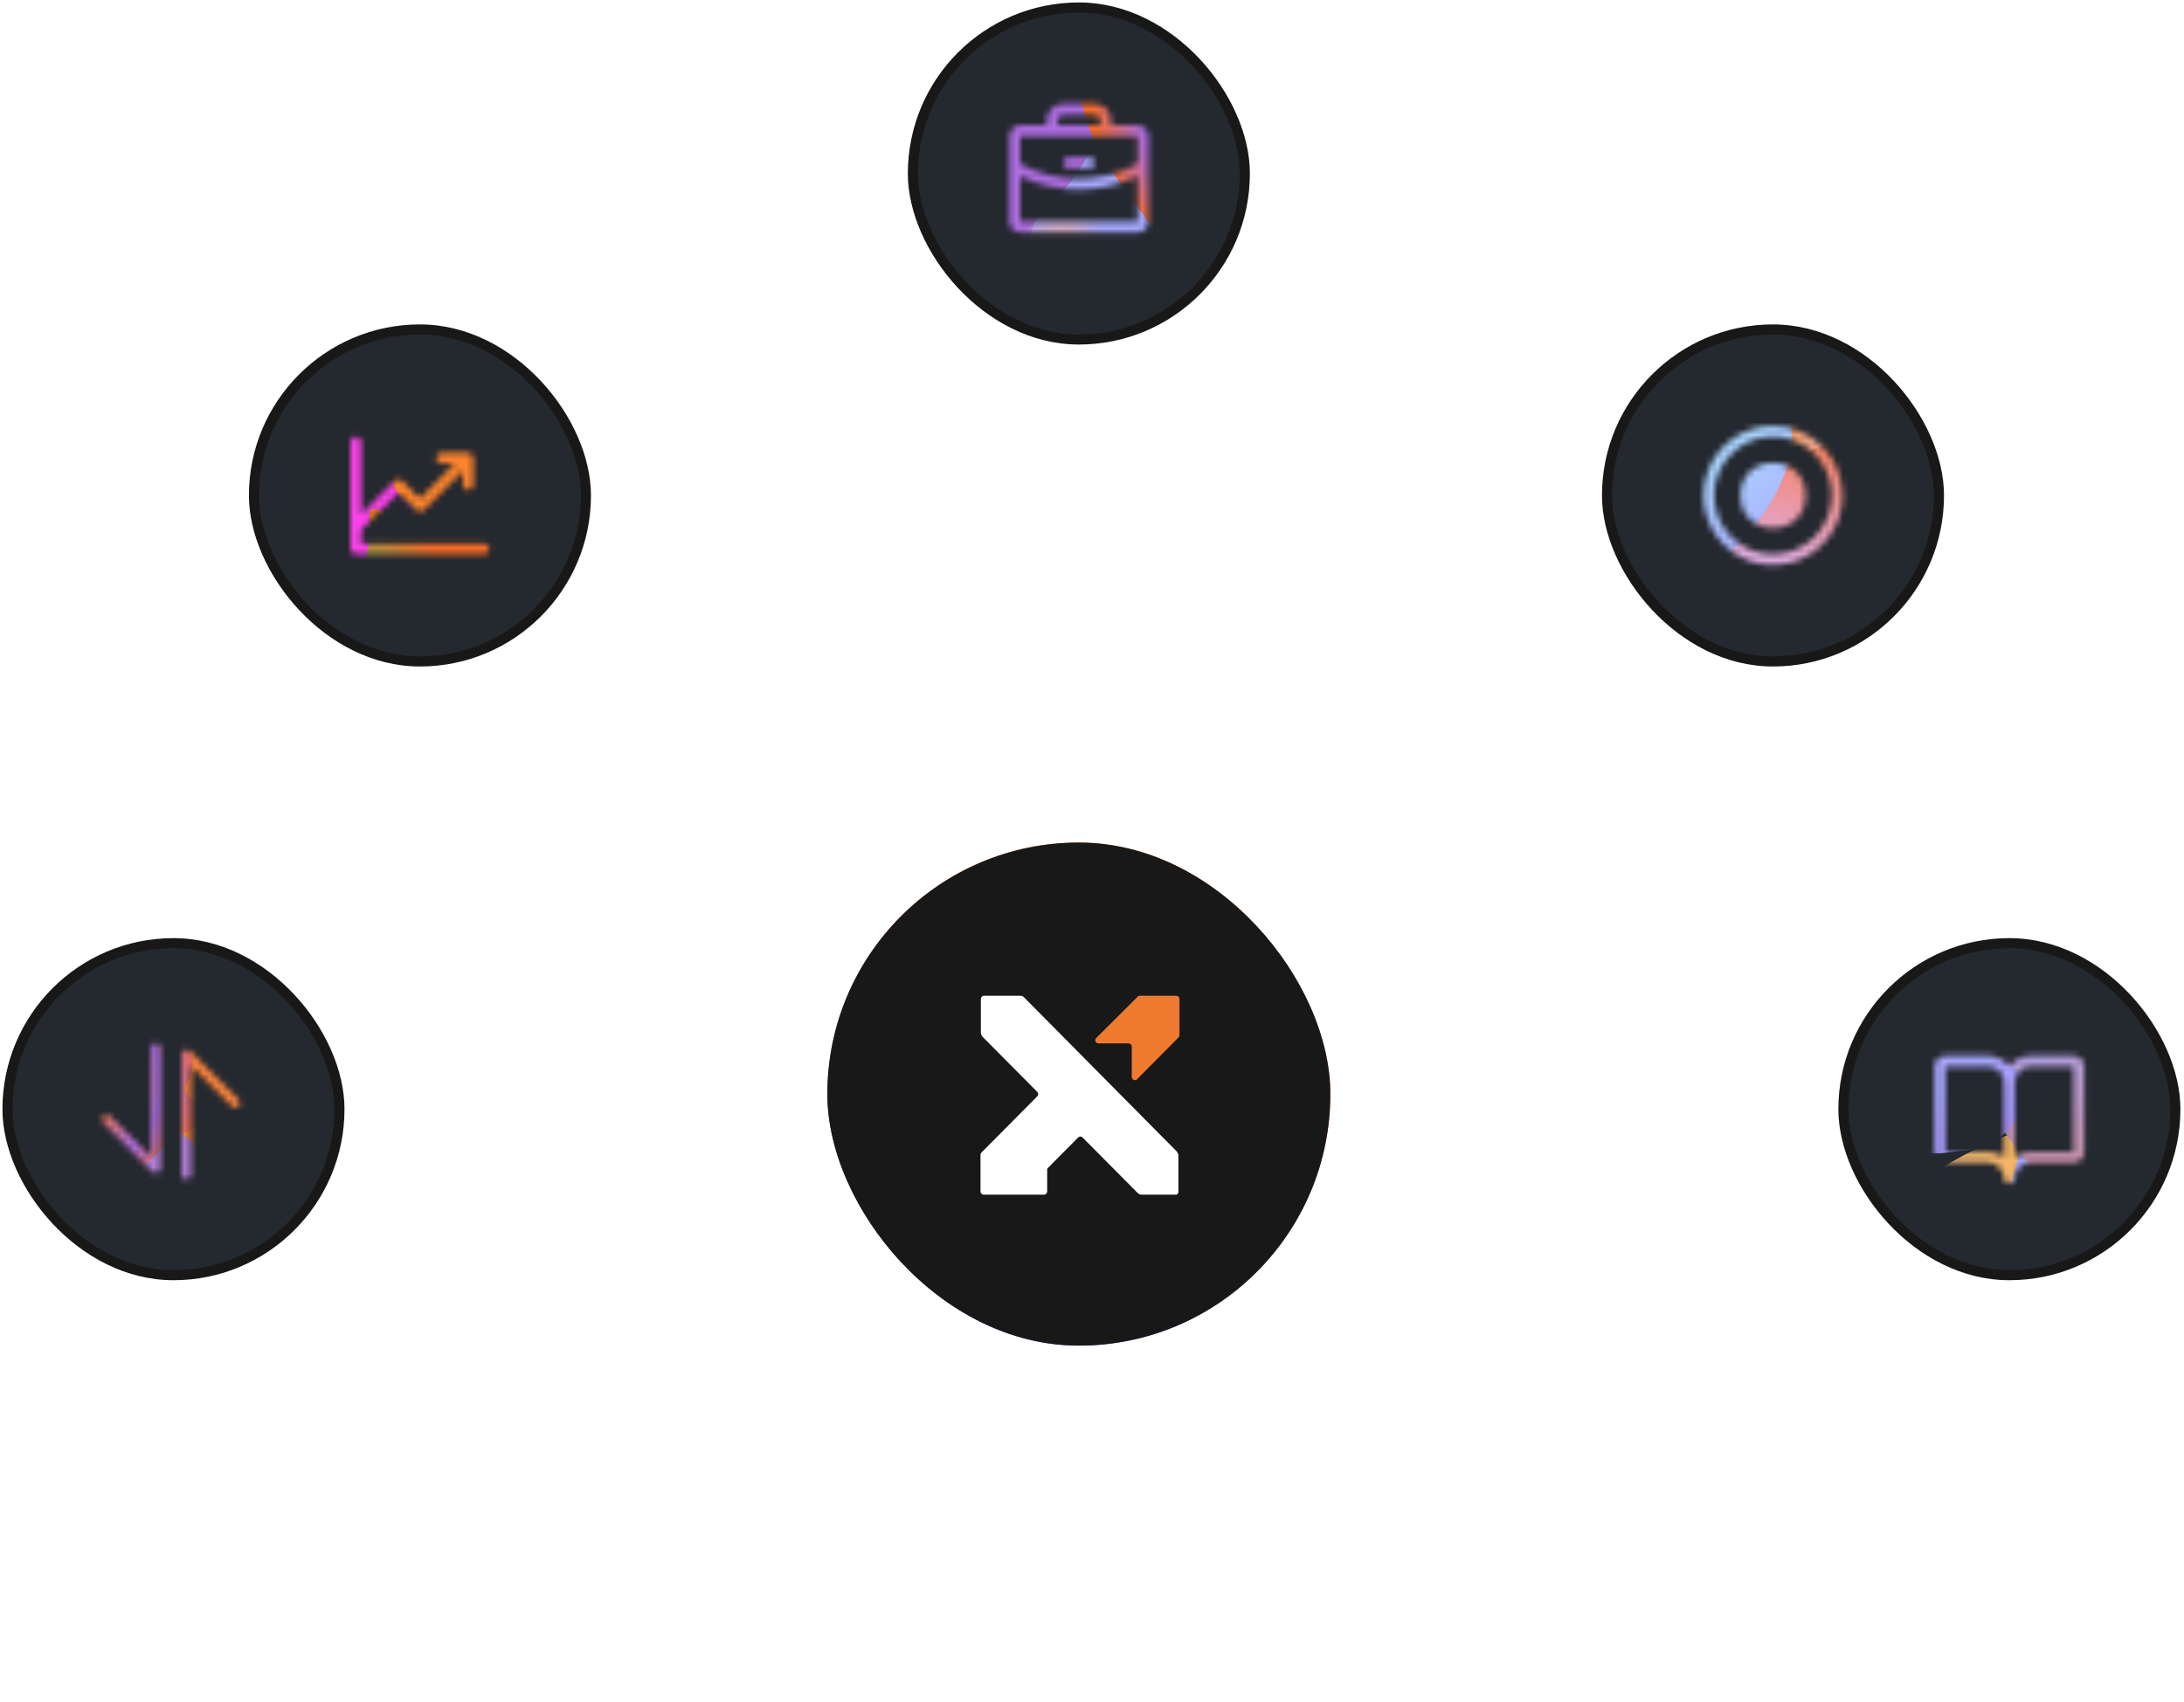 <svg width="349" height="272" viewBox="0 0 349 272" fill="none" xmlns="http://www.w3.org/2000/svg">
<g filter="url(#filter0_f_9860_39045)">
<rect x="132.211" y="134.621" width="80.377" height="80.377" rx="40.189" fill="url(#paint0_linear_9860_39045)"/>
</g>
<rect x="132.211" y="134.621" width="80.377" height="80.377" rx="40.189" fill="#181818"/>
<path d="M188.308 190.417V184.649C188.308 184.418 188.194 184.187 188.079 184.014L163.614 159.324C163.442 159.151 163.213 159.094 162.984 159.094H157.255C156.968 159.094 156.739 159.324 156.739 159.613V164.978C156.739 165.208 156.854 165.439 156.968 165.612L165.734 174.438C165.963 174.669 165.963 174.957 165.734 175.188L156.854 184.129C156.739 184.245 156.682 184.36 156.682 184.475V190.359C156.682 190.648 156.911 190.879 157.197 190.879H166.823C167.109 190.879 167.338 190.648 167.338 190.359V186.898C167.338 186.783 167.396 186.61 167.51 186.552L172.266 181.764C172.495 181.533 172.781 181.533 173.011 181.764L181.834 190.648C182.006 190.821 182.235 190.879 182.464 190.879H187.793C188.079 190.936 188.308 190.706 188.308 190.417Z" fill="white"/>
<path d="M175.527 166.708H180.34C180.626 166.708 180.855 166.939 180.855 167.227V172.073C180.855 172.535 181.428 172.765 181.715 172.419L188.304 165.785C188.418 165.67 188.475 165.555 188.475 165.439V159.613C188.475 159.324 188.246 159.094 187.96 159.094H182.116C182.001 159.094 181.829 159.151 181.772 159.267L175.183 165.843C174.839 166.131 175.069 166.708 175.527 166.708Z" fill="#EE7A30"/>
<path d="M317.079 177.222C317.079 97.318 252.304 32.543 172.4 32.543C92.496 32.543 27.721 97.318 27.721 177.222" stroke="url(#paint1_linear_9860_39045)" stroke-width="0.804" stroke-linecap="round"/>
<path d="M272.068 172.398C272.068 117.353 227.445 72.731 172.4 72.731C117.355 72.731 72.732 117.353 72.732 172.398" stroke="url(#paint2_linear_9860_39045)" stroke-width="0.804" stroke-linecap="round"/>
<rect x="40.581" y="52.638" width="53.049" height="53.049" rx="26.524" fill="#24282F"/>
<rect x="40.581" y="52.638" width="53.049" height="53.049" rx="26.524" stroke="#181818" stroke-width="1.608"/>
<mask id="mask0_9860_39045" style="mask-type:alpha" maskUnits="userSpaceOnUse" x="53" y="65" width="28" height="28">
<path d="M78.208 87.7C78.208 87.926 78.118 88.144 77.958 88.304C77.798 88.464 77.581 88.554 77.354 88.554H56.858C56.631 88.554 56.414 88.464 56.254 88.304C56.094 88.144 56.004 87.926 56.004 87.7V70.62C56.004 70.393 56.094 70.176 56.254 70.016C56.414 69.856 56.631 69.766 56.858 69.766C57.084 69.766 57.302 69.856 57.462 70.016C57.622 70.176 57.712 70.393 57.712 70.62V82.222L63.086 76.847C63.165 76.768 63.259 76.705 63.363 76.662C63.467 76.619 63.578 76.597 63.69 76.597C63.802 76.597 63.913 76.619 64.017 76.662C64.121 76.705 64.215 76.768 64.294 76.847L67.106 79.66L72.731 74.036H70.522C70.296 74.036 70.078 73.946 69.918 73.785C69.758 73.625 69.668 73.408 69.668 73.182C69.668 72.955 69.758 72.738 69.918 72.578C70.078 72.418 70.296 72.328 70.522 72.328H74.792C75.019 72.328 75.236 72.418 75.396 72.578C75.556 72.738 75.646 72.955 75.646 73.182V77.452C75.646 77.678 75.556 77.895 75.396 78.056C75.236 78.216 75.019 78.306 74.792 78.306C74.566 78.306 74.348 78.216 74.188 78.056C74.028 77.895 73.938 77.678 73.938 77.452V75.243L67.71 81.472C67.631 81.551 67.537 81.614 67.433 81.657C67.329 81.7 67.218 81.722 67.106 81.722C66.994 81.722 66.883 81.7 66.779 81.657C66.675 81.614 66.581 81.551 66.502 81.472L63.69 78.659L57.712 84.637V86.846H77.354C77.581 86.846 77.798 86.936 77.958 87.096C78.118 87.256 78.208 87.473 78.208 87.7Z" fill="#22C55E"/>
</mask>
<g mask="url(#mask0_9860_39045)">
<g filter="url(#filter1_f_9860_39045)">
<path fill-rule="evenodd" clip-rule="evenodd" d="M34.125 48.041C49.403 34.919 71.515 26.594 90.892 32.134C109.196 37.367 112.016 62.825 126.986 74.592C137.387 82.766 155.893 77.642 162.991 88.804C170.088 99.965 166.344 115.527 160.578 127.418C155.579 137.727 143.862 141.951 134.219 148.135C126.843 152.866 118.594 154.681 111.068 159.169C96.621 167.784 86.868 187.14 70.057 186.395C53.286 185.652 41.737 169.124 31.71 155.652C19.978 139.89 7.698 122.842 8.139 103.208C8.607 82.369 18.32 61.616 34.125 48.041Z" fill="url(#paint3_linear_9860_39045)"/>
</g>
<g style="mix-blend-mode:plus-lighter" filter="url(#filter2_f_9860_39045)">
<path fill-rule="evenodd" clip-rule="evenodd" d="M12.481 55.752C16.456 50.554 18.74 44.028 24.302 40.581C30.2 36.925 37.263 35.9 44.2 36.092C51.704 36.301 59.488 37.276 65.533 41.727C71.763 46.315 77.698 53.12 77.829 60.854C77.958 68.524 68.249 72.771 66.18 80.157C64.107 87.558 71.006 96.839 66.092 102.748C61.356 108.443 51.92 105.105 44.583 106.127C37.386 107.131 30.343 110.786 23.381 108.702C16.084 106.518 10.251 100.906 6.008 94.581C1.743 88.224 -1.794 80.603 -0.535 73.053C0.676 65.787 8.006 61.603 12.481 55.752Z" fill="#FF42EC"/>
</g>
<g style="mix-blend-mode:hard-light" filter="url(#filter3_f_9860_39045)">
<path fill-rule="evenodd" clip-rule="evenodd" d="M76.969 115.65C69.231 115.022 60.954 111.222 57.217 104.41C53.688 97.976 59.898 90.301 59.062 83.008C58.482 77.942 65.034 86.346 66.167 81.374C67.3 76.403 70.1 74.354 74.921 72.71C79.101 71.284 72.941 60.119 77.25 61.084C80.546 61.822 83.281 63.59 86.551 64.435C92.829 66.057 100.777 63.48 105.131 68.288C109.475 73.085 108.079 80.731 107.107 87.131C105.97 94.62 104.629 102.607 99.13 107.81C93.294 113.333 84.974 116.299 76.969 115.65Z" fill="url(#paint4_radial_9860_39045)"/>
</g>
<g filter="url(#filter4_f_9860_39045)">
<path fill-rule="evenodd" clip-rule="evenodd" d="M67.611 59.675C69.819 57.042 71.993 53.307 75.429 53.349C78.929 53.391 80.413 57.937 83.336 59.864C85.761 61.462 88.953 61.508 90.975 63.594C93.519 66.22 96.204 69.351 96.07 73.005C95.932 76.758 93.136 79.905 90.287 82.351C87.59 84.667 84.183 85.933 80.643 86.253C77.278 86.557 74.04 85.552 70.991 84.095C67.867 82.602 64.504 80.964 63.024 77.833C61.561 74.736 62.459 71.133 63.298 67.812C64.068 64.761 65.589 62.086 67.611 59.675Z" fill="#FF842C"/>
</g>
</g>
<rect x="1.196" y="150.696" width="53.049" height="53.049" rx="26.524" fill="#24282F"/>
<rect x="1.196" y="150.696" width="53.049" height="53.049" rx="26.524" stroke="#181818" stroke-width="1.608"/>
<mask id="mask1_9860_39045" style="mask-type:alpha" maskUnits="userSpaceOnUse" x="14" y="163" width="28" height="28">
<path fill-rule="evenodd" clip-rule="evenodd" d="M37.107 176.781C37.396 177.07 37.865 177.07 38.154 176.781C38.443 176.492 38.443 176.023 38.154 175.734L30.304 167.884C30.015 167.595 29.546 167.595 29.257 167.884C29.104 168.036 29.032 168.239 29.041 168.439L29.041 187.733C29.041 188.142 29.372 188.473 29.781 188.473C30.19 188.473 30.521 188.142 30.521 187.733L30.521 170.195L37.107 176.781ZM24.907 166.64C25.316 166.64 25.647 166.971 25.647 167.38L25.647 186.704C25.647 186.917 25.557 187.108 25.414 187.243C25.124 187.518 24.666 187.514 24.381 187.229L16.531 179.379C16.242 179.09 16.242 178.621 16.531 178.332C16.82 178.043 17.289 178.043 17.578 178.332L24.167 184.921L24.167 167.38C24.167 166.971 24.498 166.64 24.907 166.64Z" fill="#E879F9"/>
</mask>
<g mask="url(#mask1_9860_39045)">
<g filter="url(#filter5_f_9860_39045)">
<path fill-rule="evenodd" clip-rule="evenodd" d="M6.781 160.071C16.61 151.63 30.834 146.274 43.3 149.838C55.076 153.205 56.89 169.582 66.52 177.152C73.211 182.41 85.117 179.114 89.683 186.295C94.248 193.475 91.84 203.486 88.13 211.136C84.914 217.768 77.377 220.485 71.173 224.464C66.428 227.507 61.121 228.675 56.28 231.562C46.986 237.104 40.712 249.556 29.897 249.077C19.108 248.599 11.678 237.966 5.227 229.299C-2.32 219.159 -10.22 208.192 -9.936 195.561C-9.636 182.155 -3.387 168.804 6.781 160.071Z" fill="url(#paint5_linear_9860_39045)"/>
</g>
<g style="mix-blend-mode:color" filter="url(#filter6_f_9860_39045)">
<path fill-rule="evenodd" clip-rule="evenodd" d="M-1.277 165.895C1.616 162.445 4.464 157.553 8.966 157.607C13.551 157.662 15.495 163.618 19.325 166.142C22.502 168.236 26.684 168.295 29.332 171.028C32.666 174.469 36.182 178.571 36.007 183.358C35.826 188.275 32.163 192.397 28.43 195.602C24.898 198.636 20.435 200.294 15.796 200.713C11.387 201.112 7.146 199.796 3.152 197.887C-0.941 195.931 -5.348 193.784 -7.285 189.683C-9.203 185.625 -8.026 180.906 -6.927 176.555C-5.918 172.558 -3.926 169.053 -1.277 165.895Z" fill="#B780D9"/>
</g>
<g style="mix-blend-mode:hard-light" filter="url(#filter7_f_9860_39045)">
<path fill-rule="evenodd" clip-rule="evenodd" d="M29.463 127.383C34.083 121.343 36.738 113.758 43.202 109.751C50.057 105.502 58.265 104.31 66.328 104.535C75.049 104.777 84.096 105.911 91.121 111.084C98.362 116.415 105.26 124.325 105.412 133.313C105.562 142.227 94.278 147.163 91.874 155.748C89.464 164.349 97.482 175.136 91.771 182.003C86.267 188.621 75.3 184.742 66.773 185.93C58.409 187.096 50.223 191.344 42.131 188.922C33.651 186.384 26.872 179.862 21.94 172.511C16.983 165.122 12.873 156.266 14.336 147.491C15.744 139.046 24.262 134.183 29.463 127.383Z" fill="url(#paint6_radial_9860_39045)"/>
</g>
<g style="mix-blend-mode:hard-light" filter="url(#filter8_f_9860_39045)">
<path fill-rule="evenodd" clip-rule="evenodd" d="M11.219 156.794C14.628 153.865 19.563 152.008 23.887 153.244C27.972 154.412 28.601 160.093 31.942 162.719C34.263 164.543 28.137 163.817 29.721 166.308C31.305 168.799 31.008 170.785 29.721 173.439C28.605 175.739 35.708 177.751 33.556 179.131C31.91 180.187 30.069 180.592 28.39 181.594C25.166 183.516 22.989 187.836 19.237 187.67C15.495 187.504 12.917 183.815 10.68 180.809C8.062 177.291 5.321 173.487 5.419 169.105C5.524 164.455 7.691 159.823 11.219 156.794Z" fill="url(#paint7_radial_9860_39045)"/>
</g>
<g filter="url(#filter9_f_9860_39045)">
<path fill-rule="evenodd" clip-rule="evenodd" d="M-4.415 140.538C-0.301 139.239 4.755 139.459 8.105 142.181C11.271 144.752 9.684 150.004 11.643 153.581C13.004 156.066 17.081 156.614 17.54 159.41C17.999 162.205 15.952 164.956 13.816 166.813C11.964 168.423 9.301 168.269 6.881 168.676C5.03 168.987 3.252 168.651 1.392 168.902C-2.179 169.383 -5.728 172.376 -8.977 170.815C-12.218 169.257 -13.102 165.03 -13.944 161.533C-14.929 157.441 -15.914 153.05 -14.175 149.219C-12.33 145.154 -8.67 141.883 -4.415 140.538Z" fill="url(#paint8_linear_9860_39045)"/>
</g>
</g>
<rect x="145.876" y="1.196" width="53.049" height="53.049" rx="26.524" fill="#24282F"/>
<rect x="145.876" y="1.196" width="53.049" height="53.049" rx="26.524" stroke="#181818" stroke-width="1.608"/>
<mask id="mask2_9860_39045" style="mask-type:alpha" maskUnits="userSpaceOnUse" x="158" y="14" width="29" height="28">
<path d="M181.795 20.033H177.525V19.179C177.525 18.5 177.255 17.848 176.775 17.368C176.294 16.887 175.642 16.617 174.963 16.617H169.839C169.159 16.617 168.508 16.887 168.027 17.368C167.547 17.848 167.277 18.5 167.277 19.179V20.033H163.007C162.554 20.033 162.119 20.213 161.799 20.534C161.479 20.854 161.299 21.288 161.299 21.741V35.405C161.299 35.858 161.479 36.293 161.799 36.613C162.119 36.934 162.554 37.113 163.007 37.113H181.795C182.248 37.113 182.682 36.934 183.003 36.613C183.323 36.293 183.503 35.858 183.503 35.405V21.741C183.503 21.288 183.323 20.854 183.003 20.534C182.682 20.213 182.248 20.033 181.795 20.033ZM168.985 19.179C168.985 18.953 169.075 18.735 169.235 18.575C169.395 18.415 169.612 18.325 169.839 18.325H174.963C175.189 18.325 175.407 18.415 175.567 18.575C175.727 18.735 175.817 18.953 175.817 19.179V20.033H168.985V19.179ZM181.795 21.741V26.183C178.913 27.752 175.683 28.574 172.401 28.573C169.119 28.574 165.89 27.753 163.007 26.184V21.741H181.795ZM181.795 35.405H163.007V28.108C165.932 29.539 169.145 30.282 172.401 30.281C175.657 30.281 178.87 29.538 181.795 28.107V35.405ZM169.839 26.011C169.839 25.785 169.929 25.568 170.089 25.407C170.249 25.247 170.466 25.157 170.693 25.157H174.109C174.335 25.157 174.553 25.247 174.713 25.407C174.873 25.568 174.963 25.785 174.963 26.011C174.963 26.238 174.873 26.455 174.713 26.615C174.553 26.775 174.335 26.865 174.109 26.865H170.693C170.466 26.865 170.249 26.775 170.089 26.615C169.929 26.455 169.839 26.238 169.839 26.011Z" fill="#0EA5E9"/>
</mask>
<g mask="url(#mask2_9860_39045)">
<g filter="url(#filter10_f_9860_39045)">
<path fill-rule="evenodd" clip-rule="evenodd" d="M129.905 -126.014C153.628 -146.388 187.961 -159.315 218.048 -150.713C246.469 -142.587 250.848 -103.059 274.093 -84.789C290.241 -72.096 318.977 -80.052 329.998 -62.72C341.017 -45.391 335.204 -21.228 326.25 -2.764C318.488 13.242 300.296 19.802 285.323 29.404C273.87 36.749 261.062 39.568 249.375 46.536C226.943 59.912 211.8 89.968 185.697 88.811C159.656 87.657 141.724 61.993 126.155 41.075C107.939 16.602 88.872 -9.869 89.556 -40.356C90.282 -72.712 105.364 -104.936 129.905 -126.014Z" fill="url(#paint9_linear_9860_39045)"/>
</g>
<g style="mix-blend-mode:screen" filter="url(#filter11_f_9860_39045)">
<path fill-rule="evenodd" clip-rule="evenodd" d="M159.044 43.081C163.674 37.561 168.231 29.731 175.436 29.817C182.775 29.905 185.886 39.438 192.015 43.477C197.1 46.828 203.792 46.924 208.03 51.297C213.365 56.804 218.994 63.369 218.713 71.031C218.424 78.899 212.561 85.496 206.588 90.625C200.934 95.481 193.791 98.135 186.368 98.806C179.312 99.444 172.525 97.337 166.131 94.282C159.581 91.152 152.529 87.717 149.428 81.153C146.359 74.659 148.242 67.105 150.001 60.142C151.617 53.745 154.804 48.137 159.044 43.081Z" fill="#B780D9"/>
</g>
<g style="mix-blend-mode:overlay" filter="url(#filter12_f_9860_39045)">
<path fill-rule="evenodd" clip-rule="evenodd" d="M171.335 28.754C173.37 26.093 174.539 22.752 177.387 20.987C180.407 19.116 184.022 18.59 187.574 18.689C191.416 18.796 195.401 19.295 198.496 21.574C201.686 23.923 204.724 27.407 204.791 31.366C204.857 35.293 199.887 37.468 198.827 41.249C197.766 45.038 201.298 49.79 198.782 52.815C196.358 55.73 191.527 54.022 187.77 54.545C184.086 55.059 180.48 56.93 176.915 55.863C173.18 54.745 170.193 51.872 168.021 48.634C165.837 45.379 164.027 41.477 164.671 37.612C165.291 33.892 169.044 31.75 171.335 28.754Z" fill="url(#paint10_radial_9860_39045)"/>
</g>
<g style="mix-blend-mode:plus-lighter" filter="url(#filter13_f_9860_39045)">
<path fill-rule="evenodd" clip-rule="evenodd" d="M182.803 -9.178C188.816 -14.342 197.518 -17.619 205.144 -15.438C212.348 -13.378 213.458 -3.359 219.35 1.272C223.443 4.489 212.639 3.208 215.433 7.601C218.226 11.994 217.702 15.496 215.433 20.176C213.465 24.233 225.991 27.782 222.196 30.216C219.293 32.078 216.047 32.792 213.085 34.558C207.399 37.949 203.561 45.567 196.944 45.274C190.344 44.981 185.799 38.476 181.852 33.174C177.235 26.971 172.402 20.261 172.576 12.534C172.76 4.333 176.582 -3.835 182.803 -9.178Z" fill="url(#paint11_radial_9860_39045)"/>
</g>
<g filter="url(#filter14_f_9860_39045)">
<path fill-rule="evenodd" clip-rule="evenodd" d="M88.691 -90.144C104.739 -95.214 124.465 -94.354 137.538 -83.736C149.887 -73.707 143.698 -53.217 151.341 -39.26C156.65 -29.564 172.554 -27.428 174.345 -16.52C176.136 -5.613 168.151 5.117 159.816 12.363C152.591 18.644 142.2 18.045 132.76 19.633C125.538 20.847 118.603 19.534 111.346 20.513C97.416 22.392 83.568 34.066 70.892 27.976C58.248 21.9 54.798 5.407 51.513 -8.238C47.671 -24.201 43.83 -41.333 50.613 -56.278C57.812 -72.139 72.088 -84.9 88.691 -90.144Z" fill="url(#paint12_linear_9860_39045)"/>
</g>
</g>
<rect x="256.796" y="52.638" width="53.049" height="53.049" rx="26.524" fill="#24282F"/>
<rect x="256.796" y="52.638" width="53.049" height="53.049" rx="26.524" stroke="#181818" stroke-width="1.608"/>
<mask id="mask3_9860_39045" style="mask-type:alpha" maskUnits="userSpaceOnUse" x="269" y="65" width="28" height="28">
<path d="M283.319 68.055C281.123 68.055 278.977 68.706 277.151 69.926C275.325 71.146 273.902 72.88 273.062 74.908C272.222 76.937 272.002 79.169 272.43 81.323C272.859 83.476 273.916 85.454 275.469 87.007C277.021 88.56 278.999 89.617 281.153 90.046C283.307 90.474 285.539 90.254 287.568 89.414C289.596 88.573 291.33 87.151 292.55 85.325C293.77 83.499 294.421 81.353 294.421 79.157C294.418 76.213 293.247 73.391 291.166 71.31C289.084 69.228 286.262 68.058 283.319 68.055ZM283.319 88.551C281.461 88.551 279.645 88 278.1 86.968C276.555 85.936 275.351 84.468 274.64 82.752C273.929 81.035 273.743 79.146 274.105 77.324C274.468 75.502 275.363 73.828 276.676 72.514C277.99 71.2 279.664 70.306 281.486 69.943C283.309 69.581 285.197 69.767 286.914 70.478C288.63 71.189 290.098 72.393 291.13 73.938C292.162 75.483 292.713 77.299 292.713 79.157C292.71 81.647 291.72 84.035 289.958 85.796C288.197 87.557 285.81 88.548 283.319 88.551Z" fill="#22D3EE"/>
<circle cx="283.319" cy="79.159" r="5.217" fill="#22D3EE"/>
</mask>
<g mask="url(#mask3_9860_39045)">
<g filter="url(#filter15_f_9860_39045)">
<path fill-rule="evenodd" clip-rule="evenodd" d="M282.78 85.707C300.845 70.192 326.989 60.348 349.901 66.899C371.543 73.087 374.878 103.187 392.578 117.1C404.875 126.765 426.757 120.707 435.15 133.905C443.541 147.101 439.115 165.501 432.296 179.561C426.385 191.75 412.532 196.745 401.13 204.057C392.409 209.65 382.655 211.797 373.756 217.103C356.674 227.289 345.143 250.176 325.266 249.295C305.436 248.416 291.781 228.874 279.924 212.945C266.053 194.308 251.533 174.151 252.055 150.935C252.608 126.296 264.092 101.758 282.78 85.707Z" fill="url(#paint13_linear_9860_39045)"/>
</g>
<g style="mix-blend-mode:hard-light" filter="url(#filter16_f_9860_39045)">
<path fill-rule="evenodd" clip-rule="evenodd" d="M234.258 72.329C238.358 67.44 242.394 60.505 248.775 60.581C255.275 60.659 258.031 69.102 263.459 72.679C267.963 75.647 273.89 75.732 277.643 79.605C282.369 84.483 287.354 90.297 287.105 97.083C286.849 104.052 281.657 109.894 276.366 114.437C271.358 118.738 265.032 121.088 258.458 121.683C252.208 122.248 246.197 120.382 240.535 117.676C234.733 114.904 228.487 111.861 225.741 106.048C223.023 100.296 224.69 93.606 226.248 87.439C227.679 81.773 230.502 76.806 234.258 72.329Z" fill="#308BFF"/>
</g>
<g style="mix-blend-mode:hard-light" filter="url(#filter17_f_9860_39045)">
<path fill-rule="evenodd" clip-rule="evenodd" d="M281.975 51.683C285.365 46.901 287.197 40.984 292.065 37.716C297.226 34.252 303.515 33.103 309.732 33.05C316.457 32.993 323.457 33.612 329.014 37.401C334.741 41.304 340.276 47.204 340.645 54.123C341.01 60.986 332.457 65.104 330.845 71.784C329.23 78.477 335.708 86.562 331.501 92.012C327.447 97.264 318.89 94.583 312.355 95.737C305.945 96.87 299.758 100.371 293.458 98.732C286.854 97.014 281.449 92.18 277.445 86.656C273.419 81.103 270.005 74.396 270.886 67.596C271.734 61.052 278.159 57.067 281.975 51.683Z" fill="url(#paint14_radial_9860_39045)"/>
</g>
<g style="mix-blend-mode:hard-light" filter="url(#filter18_f_9860_39045)">
<path fill-rule="evenodd" clip-rule="evenodd" d="M268.656 84.839C284.603 71.143 307.683 62.453 327.908 68.235C347.014 73.698 349.957 100.27 365.583 112.552C376.439 121.084 347.786 117.687 355.195 129.338C362.603 140.987 361.214 150.277 355.195 162.689C349.977 173.448 383.198 182.86 373.132 189.315C365.433 194.253 356.823 196.148 348.968 200.832C333.888 209.824 323.708 230.028 306.161 229.25C288.656 228.474 276.601 211.223 266.135 197.161C253.89 180.709 241.072 162.915 241.532 142.42C242.02 120.67 252.159 99.008 268.656 84.839Z" fill="url(#paint15_radial_9860_39045)"/>
</g>
<g filter="url(#filter19_f_9860_39045)">
<path fill-rule="evenodd" clip-rule="evenodd" d="M218.669 9.106C231.306 5.114 246.838 5.791 257.132 14.152C266.855 22.049 261.982 38.183 268 49.172C272.181 56.807 284.704 58.489 286.114 67.079C287.524 75.666 281.237 84.116 274.674 89.821C268.985 94.767 260.803 94.295 253.369 95.545C247.683 96.501 242.223 95.468 236.508 96.238C225.54 97.718 214.635 106.91 204.655 102.115C194.698 97.33 191.982 84.344 189.396 73.6C186.37 61.03 183.345 47.54 188.686 35.773C194.355 23.284 205.597 13.236 218.669 9.106Z" fill="url(#paint16_linear_9860_39045)"/>
</g>
</g>
<rect x="294.573" y="150.696" width="53.049" height="53.049" rx="26.524" fill="#24282F"/>
<rect x="294.573" y="150.696" width="53.049" height="53.049" rx="26.524" stroke="#181818" stroke-width="1.608"/>
<mask id="mask4_9860_39045" style="mask-type:alpha" maskUnits="userSpaceOnUse" x="307" y="163" width="28" height="28">
<path d="M331.347 168.68H324.515C323.852 168.68 323.198 168.834 322.605 169.13C322.012 169.427 321.496 169.857 321.099 170.388C320.701 169.857 320.185 169.427 319.592 169.13C318.999 168.834 318.346 168.68 317.683 168.68H310.851C310.398 168.68 309.963 168.86 309.643 169.18C309.323 169.5 309.143 169.935 309.143 170.388V184.052C309.143 184.505 309.323 184.939 309.643 185.26C309.963 185.58 310.398 185.76 310.851 185.76H317.683C318.362 185.76 319.014 186.03 319.494 186.51C319.975 186.991 320.245 187.642 320.245 188.322C320.245 188.548 320.335 188.766 320.495 188.926C320.655 189.086 320.872 189.176 321.099 189.176C321.325 189.176 321.542 189.086 321.703 188.926C321.863 188.766 321.953 188.548 321.953 188.322C321.953 187.642 322.223 186.991 322.703 186.51C323.184 186.03 323.835 185.76 324.515 185.76H331.347C331.8 185.76 332.234 185.58 332.555 185.26C332.875 184.939 333.055 184.505 333.055 184.052V170.388C333.055 169.935 332.875 169.5 332.555 169.18C332.234 168.86 331.8 168.68 331.347 168.68ZM317.683 184.052H310.851V170.388H317.683C318.362 170.388 319.014 170.658 319.494 171.138C319.975 171.619 320.245 172.27 320.245 172.95V184.906C319.506 184.35 318.607 184.05 317.683 184.052ZM331.347 184.052H324.515C323.591 184.05 322.691 184.35 321.953 184.906V172.95C321.953 172.27 322.223 171.619 322.703 171.138C323.184 170.658 323.835 170.388 324.515 170.388H331.347V184.052Z" fill="#FB7185"/>
</mask>
<g mask="url(#mask4_9860_39045)">
<g filter="url(#filter20_f_9860_39045)">
<path fill-rule="evenodd" clip-rule="evenodd" d="M300.99 193.316C314.736 181.51 334.629 174.02 352.063 179.005C368.531 183.713 371.068 206.617 384.537 217.203C393.894 224.558 410.544 219.948 416.93 229.99C423.315 240.032 419.947 254.032 414.759 264.731C410.261 274.006 399.72 277.806 391.044 283.37C384.408 287.626 376.986 289.259 370.215 293.297C357.217 301.048 348.442 318.463 333.317 317.793C318.229 317.124 307.838 302.253 298.817 290.133C288.262 275.952 277.214 260.614 277.61 242.949C278.031 224.201 286.77 205.529 300.99 193.316Z" fill="url(#paint17_linear_9860_39045)"/>
</g>
<g style="mix-blend-mode:saturation" filter="url(#filter21_f_9860_39045)">
<path fill-rule="evenodd" clip-rule="evenodd" d="M333.679 163.932C339.422 157.084 345.074 147.372 354.011 147.479C363.114 147.588 366.973 159.413 374.575 164.423C380.883 168.579 389.184 168.698 394.441 174.123C401.059 180.953 408.04 189.096 407.692 198.6C407.334 208.36 400.061 216.542 392.652 222.905C385.638 228.928 376.779 232.22 367.571 233.052C358.819 233.843 350.4 231.231 342.47 227.441C334.345 223.559 325.597 219.297 321.75 211.156C317.945 203.1 320.28 193.731 322.461 185.094C324.466 177.159 328.419 170.202 333.679 163.932Z" fill="#A8A8FF"/>
</g>
<g style="mix-blend-mode:color-dodge" filter="url(#filter22_f_9860_39045)">
<path fill-rule="evenodd" clip-rule="evenodd" d="M325.682 113.858C335.926 105.06 350.751 99.478 363.743 103.192C376.015 106.701 377.906 123.769 387.943 131.659C394.916 137.14 376.512 134.958 381.271 142.442C386.029 149.925 385.137 155.891 381.271 163.864C377.919 170.776 399.258 176.822 392.793 180.968C387.847 184.14 382.317 185.357 377.27 188.366C367.584 194.142 361.045 207.12 349.774 206.62C338.529 206.122 330.786 195.04 324.063 186.008C316.197 175.44 307.964 164.01 308.259 150.845C308.573 136.874 315.085 122.959 325.682 113.858Z" fill="url(#paint18_radial_9860_39045)"/>
</g>
<g filter="url(#filter23_f_9860_39045)">
<path fill-rule="evenodd" clip-rule="evenodd" d="M298.373 151.811C303.098 150.319 308.905 150.572 312.753 153.698C316.389 156.65 314.567 162.682 316.817 166.791C318.38 169.646 323.062 170.275 323.589 173.486C324.117 176.697 321.766 179.856 319.312 181.989C317.185 183.838 314.126 183.662 311.347 184.129C309.221 184.487 307.179 184.1 305.043 184.388C300.942 184.941 296.865 188.378 293.133 186.585C289.411 184.797 288.395 179.941 287.428 175.924C286.297 171.225 285.166 166.181 287.163 161.781C289.282 157.112 293.485 153.355 298.373 151.811Z" fill="url(#paint19_linear_9860_39045)"/>
</g>
</g>
<defs>
<filter id="filter0_f_9860_39045" x="75.947" y="78.357" width="192.905" height="192.907" filterUnits="userSpaceOnUse" color-interpolation-filters="sRGB">
<feFlood flood-opacity="0" result="BackgroundImageFix"/>
<feBlend mode="normal" in="SourceGraphic" in2="BackgroundImageFix" result="shape"/>
<feGaussianBlur stdDeviation="28.132" result="effect1_foregroundBlur_9860_39045"/>
</filter>
<filter id="filter1_f_9860_39045" x="-17.818" y="4.449" width="210.634" height="207.914" filterUnits="userSpaceOnUse" color-interpolation-filters="sRGB">
<feFlood flood-opacity="0" result="BackgroundImageFix"/>
<feBlend mode="normal" in="SourceGraphic" in2="BackgroundImageFix" result="shape"/>
<feGaussianBlur stdDeviation="12.973" result="effect1_foregroundBlur_9860_39045"/>
</filter>
<filter id="filter2_f_9860_39045" x="-38.713" y="-1.85" width="154.463" height="149.101" filterUnits="userSpaceOnUse" color-interpolation-filters="sRGB">
<feFlood flood-opacity="0" result="BackgroundImageFix"/>
<feBlend mode="normal" in="SourceGraphic" in2="BackgroundImageFix" result="shape"/>
<feGaussianBlur stdDeviation="18.96" result="effect1_foregroundBlur_9860_39045"/>
</filter>
<filter id="filter3_f_9860_39045" x="36.774" y="41.675" width="90.694" height="93.413" filterUnits="userSpaceOnUse" color-interpolation-filters="sRGB">
<feFlood flood-opacity="0" result="BackgroundImageFix"/>
<feBlend mode="normal" in="SourceGraphic" in2="BackgroundImageFix" result="shape"/>
<feGaussianBlur stdDeviation="9.674" result="effect1_foregroundBlur_9860_39045"/>
</filter>
<filter id="filter4_f_9860_39045" x="55.621" y="46.723" width="47.078" height="46.211" filterUnits="userSpaceOnUse" color-interpolation-filters="sRGB">
<feFlood flood-opacity="0" result="BackgroundImageFix"/>
<feBlend mode="normal" in="SourceGraphic" in2="BackgroundImageFix" result="shape"/>
<feGaussianBlur stdDeviation="3.313" result="effect1_foregroundBlur_9860_39045"/>
</filter>
<filter id="filter5_f_9860_39045" x="-26.634" y="132.028" width="135.505" height="133.753" filterUnits="userSpaceOnUse" color-interpolation-filters="sRGB">
<feFlood flood-opacity="0" result="BackgroundImageFix"/>
<feBlend mode="normal" in="SourceGraphic" in2="BackgroundImageFix" result="shape"/>
<feGaussianBlur stdDeviation="8.345" result="effect1_foregroundBlur_9860_39045"/>
</filter>
<filter id="filter6_f_9860_39045" x="-21.144" y="144.766" width="69.997" height="68.858" filterUnits="userSpaceOnUse" color-interpolation-filters="sRGB">
<feFlood flood-opacity="0" result="BackgroundImageFix"/>
<feBlend mode="normal" in="SourceGraphic" in2="BackgroundImageFix" result="shape"/>
<feGaussianBlur stdDeviation="6.42" result="effect1_foregroundBlur_9860_39045"/>
</filter>
<filter id="filter7_f_9860_39045" x="-10.357" y="80.113" width="140.166" height="133.938" filterUnits="userSpaceOnUse" color-interpolation-filters="sRGB">
<feFlood flood-opacity="0" result="BackgroundImageFix"/>
<feBlend mode="normal" in="SourceGraphic" in2="BackgroundImageFix" result="shape"/>
<feGaussianBlur stdDeviation="12.197" result="effect1_foregroundBlur_9860_39045"/>
</filter>
<filter id="filter8_f_9860_39045" x="-11.275" y="136.164" width="61.931" height="68.202" filterUnits="userSpaceOnUse" color-interpolation-filters="sRGB">
<feFlood flood-opacity="0" result="BackgroundImageFix"/>
<feBlend mode="normal" in="SourceGraphic" in2="BackgroundImageFix" result="shape"/>
<feGaussianBlur stdDeviation="8.345" result="effect1_foregroundBlur_9860_39045"/>
</filter>
<filter id="filter9_f_9860_39045" x="-31.82" y="123.079" width="66.116" height="64.874" filterUnits="userSpaceOnUse" color-interpolation-filters="sRGB">
<feFlood flood-opacity="0" result="BackgroundImageFix"/>
<feBlend mode="normal" in="SourceGraphic" in2="BackgroundImageFix" result="shape"/>
<feGaussianBlur stdDeviation="8.345" result="effect1_foregroundBlur_9860_39045"/>
</filter>
<filter id="filter10_f_9860_39045" x="64.693" y="-178.258" width="296.172" height="291.946" filterUnits="userSpaceOnUse" color-interpolation-filters="sRGB">
<feFlood flood-opacity="0" result="BackgroundImageFix"/>
<feBlend mode="normal" in="SourceGraphic" in2="BackgroundImageFix" result="shape"/>
<feGaussianBlur stdDeviation="12.422" result="effect1_foregroundBlur_9860_39045"/>
</filter>
<filter id="filter11_f_9860_39045" x="122.951" y="4.972" width="120.616" height="118.789" filterUnits="userSpaceOnUse" color-interpolation-filters="sRGB">
<feFlood flood-opacity="0" result="BackgroundImageFix"/>
<feBlend mode="normal" in="SourceGraphic" in2="BackgroundImageFix" result="shape"/>
<feGaussianBlur stdDeviation="12.422" result="effect1_foregroundBlur_9860_39045"/>
</filter>
<filter id="filter12_f_9860_39045" x="139.695" y="-6.164" width="89.94" height="87.196" filterUnits="userSpaceOnUse" color-interpolation-filters="sRGB">
<feFlood flood-opacity="0" result="BackgroundImageFix"/>
<feBlend mode="normal" in="SourceGraphic" in2="BackgroundImageFix" result="shape"/>
<feGaussianBlur stdDeviation="12.422" result="effect1_foregroundBlur_9860_39045"/>
</filter>
<filter id="filter13_f_9860_39045" x="157.664" y="-31.031" width="80.158" height="91.219" filterUnits="userSpaceOnUse" color-interpolation-filters="sRGB">
<feFlood flood-opacity="0" result="BackgroundImageFix"/>
<feBlend mode="normal" in="SourceGraphic" in2="BackgroundImageFix" result="shape"/>
<feGaussianBlur stdDeviation="7.453" result="effect1_foregroundBlur_9860_39045"/>
</filter>
<filter id="filter14_f_9860_39045" x="22.049" y="-117.988" width="177.395" height="172.551" filterUnits="userSpaceOnUse" color-interpolation-filters="sRGB">
<feFlood flood-opacity="0" result="BackgroundImageFix"/>
<feBlend mode="normal" in="SourceGraphic" in2="BackgroundImageFix" result="shape"/>
<feGaussianBlur stdDeviation="12.422" result="effect1_foregroundBlur_9860_39045"/>
</filter>
<filter id="filter15_f_9860_39045" x="232.166" y="44.965" width="227.446" height="224.231" filterUnits="userSpaceOnUse" color-interpolation-filters="sRGB">
<feFlood flood-opacity="0" result="BackgroundImageFix"/>
<feBlend mode="normal" in="SourceGraphic" in2="BackgroundImageFix" result="shape"/>
<feGaussianBlur stdDeviation="9.938" result="effect1_foregroundBlur_9860_39045"/>
</filter>
<filter id="filter16_f_9860_39045" x="204.42" y="40.707" width="102.569" height="100.953" filterUnits="userSpaceOnUse" color-interpolation-filters="sRGB">
<feFlood flood-opacity="0" result="BackgroundImageFix"/>
<feBlend mode="normal" in="SourceGraphic" in2="BackgroundImageFix" result="shape"/>
<feGaussianBlur stdDeviation="9.938" result="effect1_foregroundBlur_9860_39045"/>
</filter>
<filter id="filter17_f_9860_39045" x="265.777" y="28.078" width="79.848" height="76.051" filterUnits="userSpaceOnUse" color-interpolation-filters="sRGB">
<feFlood flood-opacity="0" result="BackgroundImageFix"/>
<feBlend mode="normal" in="SourceGraphic" in2="BackgroundImageFix" result="shape"/>
<feGaussianBlur stdDeviation="2.484" result="effect1_foregroundBlur_9860_39045"/>
</filter>
<filter id="filter18_f_9860_39045" x="221.644" y="46.543" width="173.274" height="202.606" filterUnits="userSpaceOnUse" color-interpolation-filters="sRGB">
<feFlood flood-opacity="0" result="BackgroundImageFix"/>
<feBlend mode="normal" in="SourceGraphic" in2="BackgroundImageFix" result="shape"/>
<feGaussianBlur stdDeviation="9.938" result="effect1_foregroundBlur_9860_39045"/>
</filter>
<filter id="filter19_f_9860_39045" x="170.851" y="-8.164" width="130.369" height="126.559" filterUnits="userSpaceOnUse" color-interpolation-filters="sRGB">
<feFlood flood-opacity="0" result="BackgroundImageFix"/>
<feBlend mode="normal" in="SourceGraphic" in2="BackgroundImageFix" result="shape"/>
<feGaussianBlur stdDeviation="7.453" result="effect1_foregroundBlur_9860_39045"/>
</filter>
<filter id="filter20_f_9860_39045" x="262.693" y="162.531" width="172.633" height="170.188" filterUnits="userSpaceOnUse" color-interpolation-filters="sRGB">
<feFlood flood-opacity="0" result="BackgroundImageFix"/>
<feBlend mode="normal" in="SourceGraphic" in2="BackgroundImageFix" result="shape"/>
<feGaussianBlur stdDeviation="7.453" result="effect1_foregroundBlur_9860_39045"/>
</filter>
<filter id="filter21_f_9860_39045" x="304.82" y="132.57" width="117.791" height="115.531" filterUnits="userSpaceOnUse" color-interpolation-filters="sRGB">
<feFlood flood-opacity="0" result="BackgroundImageFix"/>
<feBlend mode="normal" in="SourceGraphic" in2="BackgroundImageFix" result="shape"/>
<feGaussianBlur stdDeviation="7.453" result="effect1_foregroundBlur_9860_39045"/>
</filter>
<filter id="filter22_f_9860_39045" x="293.346" y="87.117" width="115.58" height="134.422" filterUnits="userSpaceOnUse" color-interpolation-filters="sRGB">
<feFlood flood-opacity="0" result="BackgroundImageFix"/>
<feBlend mode="normal" in="SourceGraphic" in2="BackgroundImageFix" result="shape"/>
<feGaussianBlur stdDeviation="7.453" result="effect1_foregroundBlur_9860_39045"/>
</filter>
<filter id="filter23_f_9860_39045" x="271.162" y="136.023" width="67.408" height="65.981" filterUnits="userSpaceOnUse" color-interpolation-filters="sRGB">
<feFlood flood-opacity="0" result="BackgroundImageFix"/>
<feBlend mode="normal" in="SourceGraphic" in2="BackgroundImageFix" result="shape"/>
<feGaussianBlur stdDeviation="7.453" result="effect1_foregroundBlur_9860_39045"/>
</filter>
<linearGradient id="paint0_linear_9860_39045" x1="202.449" y1="134.273" x2="166.576" y2="196.676" gradientUnits="userSpaceOnUse">
<stop stop-color="#F7931A"/>
<stop offset="0.273" stop-color="#F16D28"/>
<stop offset="0.508" stop-color="#FA601E"/>
<stop offset="0.758" stop-color="#D54750"/>
<stop offset="1" stop-color="#6143C2"/>
</linearGradient>
<linearGradient id="paint1_linear_9860_39045" x1="121.258" y1="321.901" x2="227.243" y2="45.665" gradientUnits="userSpaceOnUse">
<stop stop-color="white" stop-opacity="0"/>
<stop offset="0.299" stop-color="white"/>
<stop offset="0.579" stop-color="white" stop-opacity="0.1"/>
<stop offset="0.788" stop-color="white" stop-opacity="0"/>
<stop offset="1" stop-color="white"/>
</linearGradient>
<linearGradient id="paint2_linear_9860_39045" x1="246.348" y1="-116.156" x2="138.642" y2="268.851" gradientUnits="userSpaceOnUse">
<stop stop-color="white" stop-opacity="0"/>
<stop offset="0.381" stop-color="white"/>
<stop offset="0.687" stop-color="white" stop-opacity="0.1"/>
<stop offset="0.859" stop-color="white" stop-opacity="0"/>
<stop offset="1" stop-color="white" stop-opacity="0.1"/>
</linearGradient>
<linearGradient id="paint3_linear_9860_39045" x1="61.293" y1="34.668" x2="35.248" y2="89.901" gradientUnits="userSpaceOnUse">
<stop stop-color="#54E490"/>
<stop offset="1" stop-color="#24D46D"/>
</linearGradient>
<radialGradient id="paint4_radial_9860_39045" cx="0" cy="0" r="1" gradientUnits="userSpaceOnUse" gradientTransform="translate(26.991 128.12) rotate(-61.565) scale(58.687 55.662)">
<stop stop-color="#24D46D"/>
<stop offset="0.264" stop-color="#D5E617"/>
<stop offset="0.669" stop-color="#24D46D"/>
<stop offset="1" stop-color="#FF6E26"/>
</radialGradient>
<linearGradient id="paint5_linear_9860_39045" x1="24.258" y1="151.468" x2="7.503" y2="187.001" gradientUnits="userSpaceOnUse">
<stop stop-color="#FEB756"/>
<stop offset="1" stop-color="#FF7B30"/>
</linearGradient>
<radialGradient id="paint6_radial_9860_39045" cx="0" cy="0" r="1" gradientUnits="userSpaceOnUse" gradientTransform="translate(25.35 152.208) rotate(104.727) scale(16.793 15.37)">
<stop stop-color="#F0AE97"/>
<stop offset="1" stop-color="#FF853B"/>
</radialGradient>
<radialGradient id="paint7_radial_9860_39045" cx="0" cy="0" r="1" gradientUnits="userSpaceOnUse" gradientTransform="translate(10.873 172.526) rotate(22.798) scale(22.404 21.249)">
<stop stop-color="#FDBD12"/>
<stop offset="0.264" stop-color="#FF7B30"/>
<stop offset="0.669" stop-color="#AF6EE5"/>
<stop offset="1" stop-color="#FF6E26"/>
</radialGradient>
<linearGradient id="paint8_linear_9860_39045" x1="2.432" y1="162.416" x2="12.286" y2="176.122" gradientUnits="userSpaceOnUse">
<stop stop-color="#FF7B30"/>
<stop offset="1" stop-color="#FFB084"/>
</linearGradient>
<linearGradient id="paint9_linear_9860_39045" x1="127.93" y1="-135.7" x2="186.653" y2="-64.426" gradientUnits="userSpaceOnUse">
<stop stop-color="#E6C7FF"/>
<stop offset="1" stop-color="#AF6EE5"/>
</linearGradient>
<radialGradient id="paint10_radial_9860_39045" cx="0" cy="0" r="1" gradientUnits="userSpaceOnUse" gradientTransform="translate(169.523 39.69) rotate(104.727) scale(7.398 6.771)">
<stop stop-color="#F0AE97"/>
<stop offset="1" stop-color="#A8A8FF"/>
</radialGradient>
<radialGradient id="paint11_radial_9860_39045" cx="0" cy="0" r="1" gradientUnits="userSpaceOnUse" gradientTransform="translate(198.893 18.453) rotate(38.022) scale(25.039 23.748)">
<stop offset="0.669" stop-color="#AF6EE5"/>
<stop offset="1" stop-color="#FF6E26"/>
</radialGradient>
<linearGradient id="paint12_linear_9860_39045" x1="115.404" y1="-4.791" x2="214.71" y2="81.115" gradientUnits="userSpaceOnUse">
<stop stop-color="#AF6EE5"/>
<stop offset="1" stop-color="#FFB084"/>
</linearGradient>
<linearGradient id="paint13_linear_9860_39045" x1="314.903" y1="69.895" x2="284.108" y2="135.202" gradientUnits="userSpaceOnUse">
<stop stop-color="#FEB756"/>
<stop offset="1" stop-color="#FF7B30"/>
</linearGradient>
<radialGradient id="paint14_radial_9860_39045" cx="0" cy="0" r="1" gradientUnits="userSpaceOnUse" gradientTransform="translate(279.503 70.921) rotate(102.644) scale(12.944 11.847)">
<stop stop-color="#FF853B"/>
<stop offset="1" stop-color="#F0AE97"/>
</radialGradient>
<radialGradient id="paint15_radial_9860_39045" cx="0" cy="0" r="1" gradientUnits="userSpaceOnUse" gradientTransform="translate(267.041 158.419) rotate(22.798) scale(104.787 99.386)">
<stop stop-color="#A9FFFF"/>
<stop offset="0.264" stop-color="#309CFF"/>
<stop offset="0.669" stop-color="#DCB6FC"/>
<stop offset="1" stop-color="#FF6E26"/>
</radialGradient>
<linearGradient id="paint16_linear_9860_39045" x1="239.704" y1="76.314" x2="269.975" y2="118.418" gradientUnits="userSpaceOnUse">
<stop stop-color="#A9FFFF"/>
<stop offset="1" stop-color="#AB84FF"/>
</linearGradient>
<linearGradient id="paint17_linear_9860_39045" x1="325.432" y1="181.284" x2="302" y2="230.977" gradientUnits="userSpaceOnUse">
<stop stop-color="#FEB756"/>
<stop offset="1" stop-color="#A8A8FF"/>
</linearGradient>
<radialGradient id="paint18_radial_9860_39045" cx="0" cy="0" r="1" gradientUnits="userSpaceOnUse" gradientTransform="translate(324.645 161.122) rotate(22.798) scale(67.31 63.841)">
<stop stop-color="#A8A8FF"/>
<stop offset="1" stop-color="#FF6E26"/>
</radialGradient>
<linearGradient id="paint19_linear_9860_39045" x1="306.237" y1="176.939" x2="317.555" y2="192.681" gradientUnits="userSpaceOnUse">
<stop stop-color="#A8A8FF"/>
<stop offset="1" stop-color="#AB84FF"/>
</linearGradient>
</defs>
</svg>
